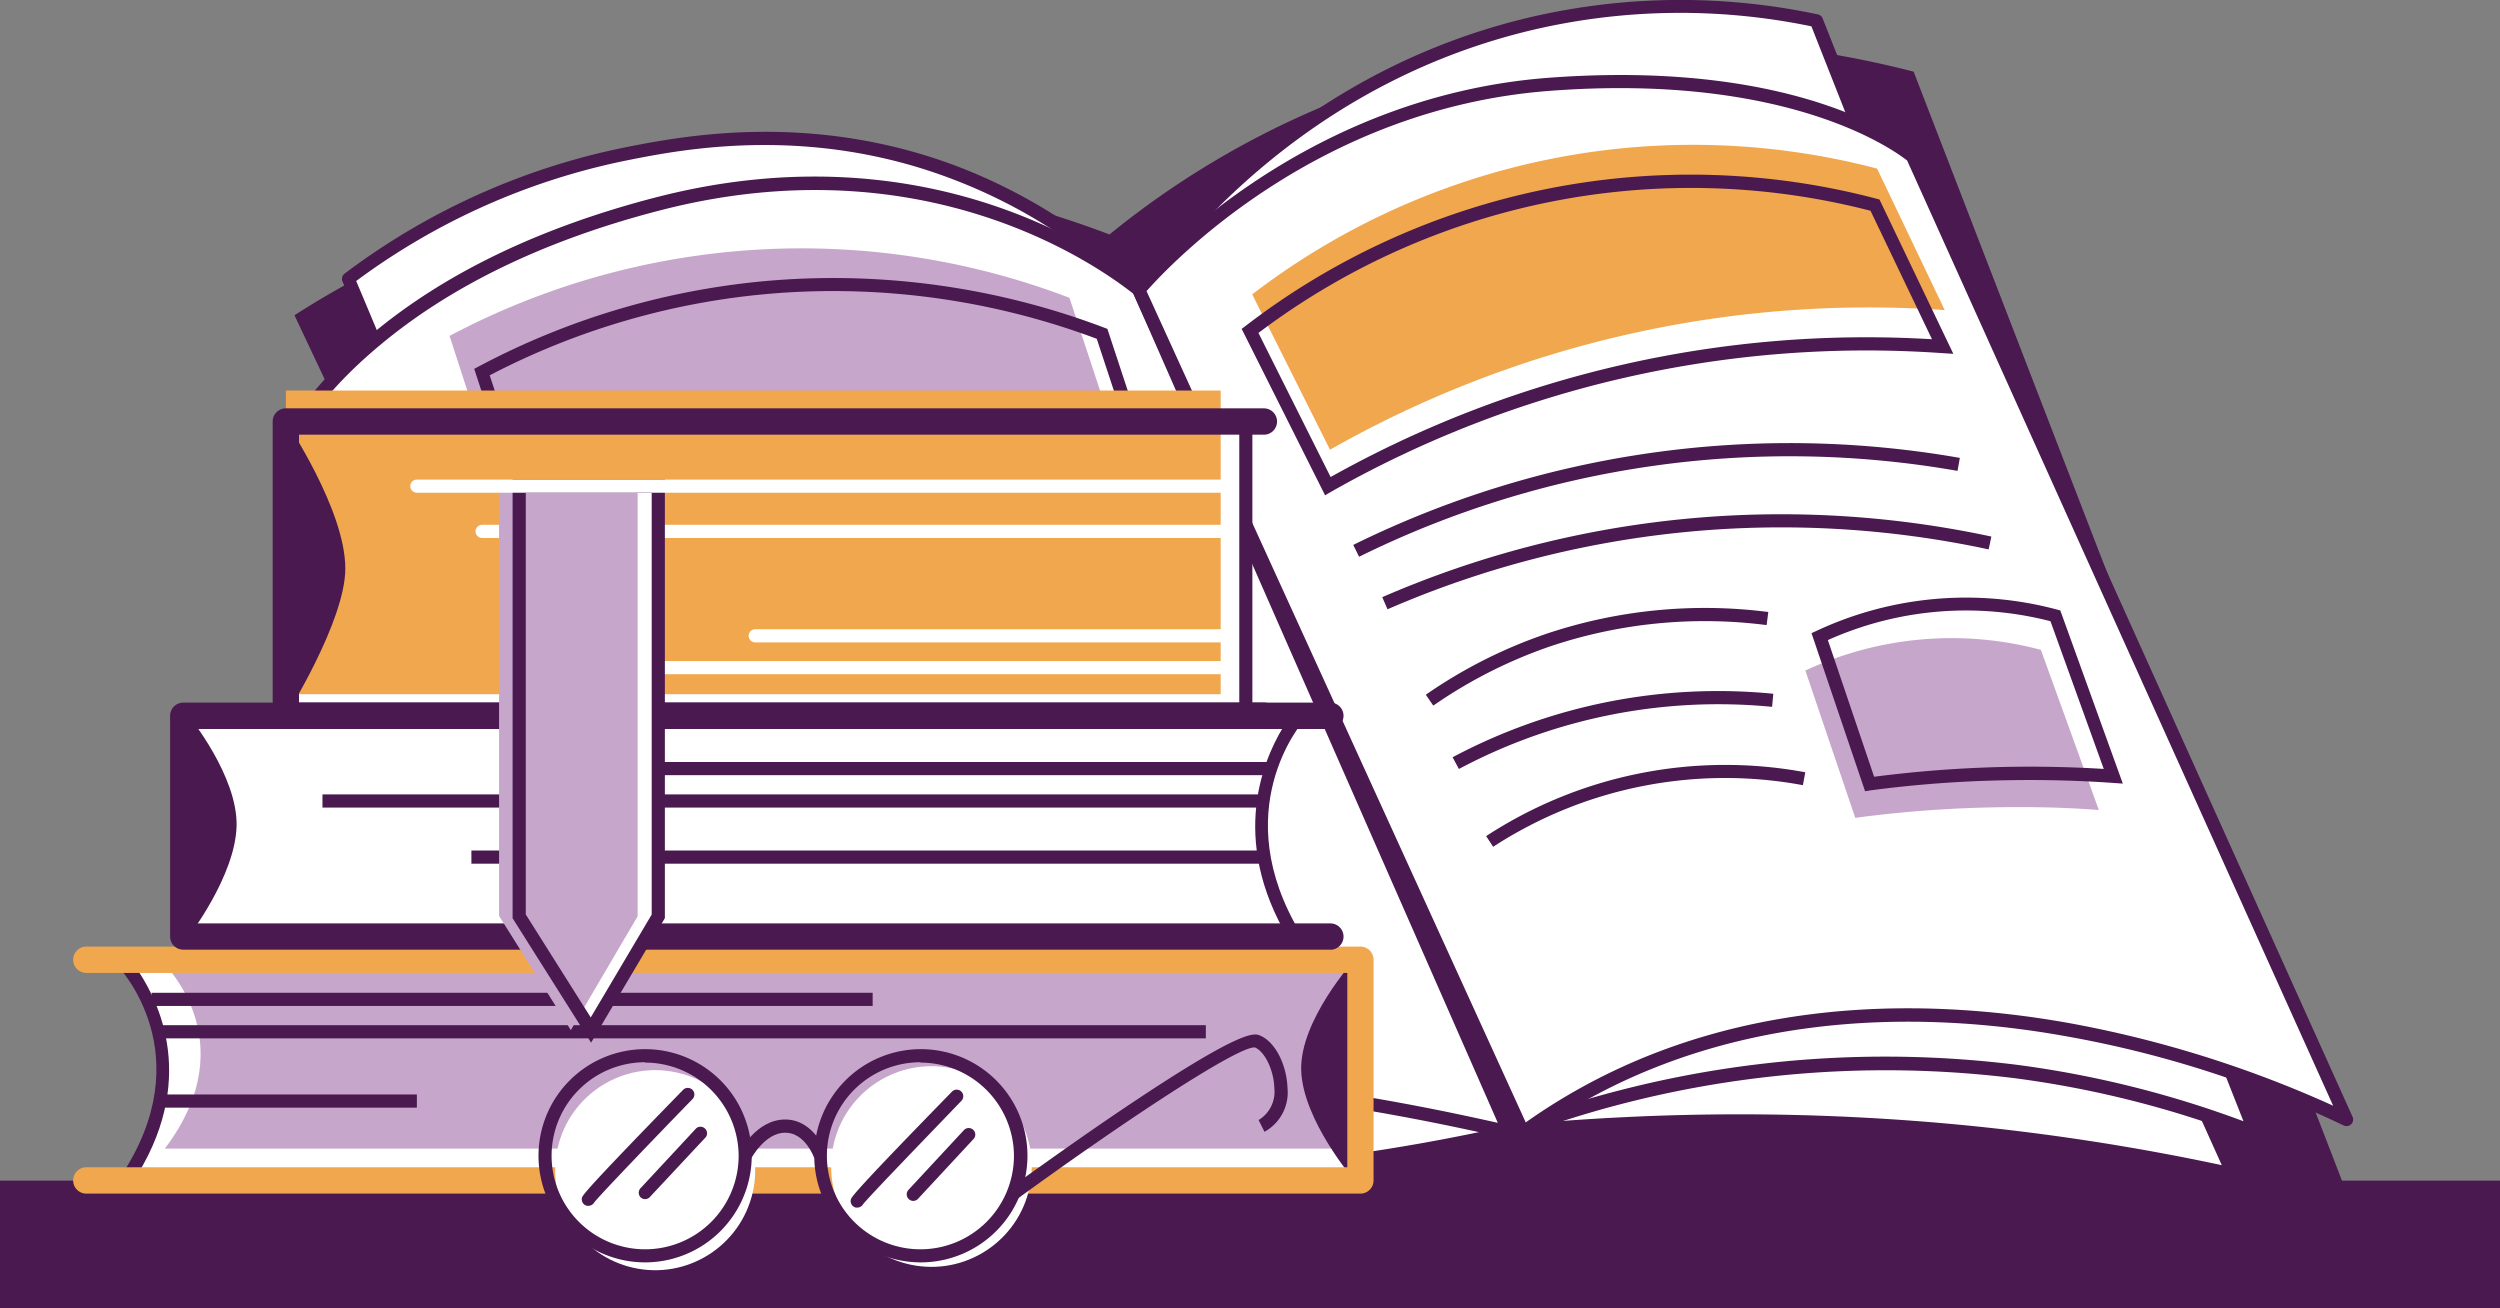 <svg xmlns="http://www.w3.org/2000/svg" viewBox="0 0 284.68 148.97"><rect x="0" y="0" width="284.68" height="148.97" fill="#808080" stroke="none"/><defs><style>.cls-1{fill:#49194f;}.cls-2{fill:#fff;}.cls-3{fill:#c7a6cc;}.cls-4{fill:#f0a74d;}</style></defs><g id="Layer_2" data-name="Layer 2"><g id="_1" data-name="1"><rect class="cls-1" y="134.44" width="284.68" height="14.52"/><path class="cls-1" d="M33.53,35.9A102.38,102.38,0,0,1,68.14,21.78a105.47,105.47,0,0,1,58.2,4.92A99.1,99.1,0,0,1,150.7,12.1c28.89-12,55.81-6.87,67.21-3.94l49.3,127.64H80.73Z"/><path class="cls-2" d="M39.65,31.76A77.83,77.83,0,0,1,71.36,17.51c7-1.39,21.31-4,37.53,2.2A61.85,61.85,0,0,1,129.68,33Q150.76,81,171.84,129a227.16,227.16,0,0,1-52.65,5.47A226.75,226.75,0,0,1,78,130.09Q70.27,108.55,61.7,86.33,50.83,58.19,39.65,31.76Z"/><path class="cls-1" d="M122.18,135.19c-1,0-2,0-3,0a227.33,227.33,0,0,1-41.35-4.35.73.73,0,0,1-.55-.48C72.05,115.76,66.58,101,61,86.6,54,68.39,46.55,50,39,32.05a.74.74,0,0,1,.24-.89,79,79,0,0,1,32-14.39c6.34-1.25,21.2-4.17,37.94,2.24a62.05,62.05,0,0,1,21,13.48.63.63,0,0,1,.16.24l42.17,95.91a.75.75,0,0,1,0,.64.77.77,0,0,1-.5.4A228.58,228.58,0,0,1,122.18,135.19Zm-43.64-5.75a227.87,227.87,0,0,0,40.66,4.24,227.39,227.39,0,0,0,51.59-5.27L129.05,33.46a60.69,60.69,0,0,0-20.43-13C92.27,14.15,77.72,17,71.5,18.24A77.48,77.48,0,0,0,40.56,32C48.09,49.84,55.43,68,62.4,86.06,67.93,100.38,73.36,115,78.54,129.44Z"/><path class="cls-2" d="M129.68,33c3.85-5.23,16.75-21.31,39.54-26.56a66.21,66.21,0,0,1,27.6-.37L254.3,133.73A262,262,0,0,0,171.84,129Q150.76,81,129.68,33Z"/><path class="cls-1" d="M254.3,134.47h-.16a261.9,261.9,0,0,0-82.22-4.77.74.74,0,0,1-.76-.44L129,33.33a.78.78,0,0,1,.09-.75c5.85-7.93,18.82-22,40-26.84A66.38,66.38,0,0,1,197,5.37a.73.73,0,0,1,.54.42L255,133.42a.76.76,0,0,1-.11.78A.72.72,0,0,1,254.3,134.47Zm-56.19-7.58c8.7,0,17.39.43,26,1.28A264.38,264.38,0,0,1,253,132.68L196.29,6.76a65,65,0,0,0-26.9.44c-20.37,4.7-33,18.1-38.85,25.92l41.77,95C180.88,127.31,189.5,126.89,198.11,126.89Z"/><path class="cls-2" d="M129.68,33C133.91,27.2,148.29,9,174,2.79a75.26,75.26,0,0,1,32.81-.42q25,63.32,50,126.61a116.67,116.67,0,0,0-27.23-7,120.16,120.16,0,0,0-57.72,7Z"/><path class="cls-1" d="M256.79,129.73a.65.65,0,0,1-.27,0,115.83,115.83,0,0,0-27-6.94,119.74,119.74,0,0,0-57.37,6.91.75.75,0,0,1-.94-.4L129,33.33a.78.78,0,0,1,.08-.74c6.5-9,21-24.81,44.76-30.53A75.28,75.28,0,0,1,207,1.64a.74.74,0,0,1,.55.46l50,126.61a.76.76,0,0,1-.17.8A.73.73,0,0,1,256.79,129.73ZM130.54,33.12,172.24,128a121.1,121.1,0,0,1,57.42-6.75,117.24,117.24,0,0,1,25.81,6.43L206.27,3a73.55,73.55,0,0,0-32.09.49C151.15,9.05,137,24.29,130.54,33.12Z"/><path class="cls-2" d="M32.18,51.34c1.9-4,11.87-20.11,42.6-28.09,31.25-8.12,51.66,7.13,54.9,9.78Q150.76,81,171.84,129c-59.5-13.65-71,1-101.11,1.84C52,106.76,50.92,75.36,32.18,51.34Z"/><path class="cls-1" d="M70.73,131.54a.75.75,0,0,1-.59-.29C60.69,119.14,55.64,105,50.75,91.31S40.88,63.72,31.59,51.8A.74.74,0,0,1,31.5,51c.7-1.5,3.56-6.83,10.69-12.82,8.3-7,19.2-12.25,32.4-15.68,31.32-8.14,51.78,6.84,55.56,9.93a.65.65,0,0,1,.21.28l42.17,95.91a.76.76,0,0,1-.11.78.74.74,0,0,1-.75.25c-40.55-9.3-58.44-5.46-75.74-1.75-8,1.72-15.61,3.35-25.18,3.62ZM33.06,51.25c9.26,12,14.26,26,19.1,39.56S61.94,118.17,71.09,130c9.26-.3,16.68-1.89,24.53-3.58,17.25-3.69,35.08-7.52,74.94,1.44l-41.49-94.4C125,30.26,105.21,16.11,75,24c-13,3.38-23.69,8.55-31.82,15.38C36.81,44.68,34,49.42,33.06,51.25Z"/><path class="cls-2" d="M129.68,33S146.91,11.79,176.5,9.6s41.28,8.21,41.28,8.21l49.43,109.67S213.73,99.66,173.44,129Z"/><path class="cls-1" d="M173.44,129.69a.58.58,0,0,1-.19,0,.75.75,0,0,1-.49-.41L129,33.34a.76.76,0,0,1,.1-.79c.17-.21,17.78-21.51,47.34-23.7s41.35,8,41.84,8.4a.81.81,0,0,1,.18.26l49.43,109.66a.75.75,0,0,1-.17.86.77.77,0,0,1-.86.12A123,123,0,0,0,235.26,118c-16.64-3-40.8-3.37-61.38,11.59A.77.77,0,0,1,173.44,129.69ZM130.56,33.15l43.18,94.66c20.86-14.75,45.08-14.31,61.82-11.32a128.76,128.76,0,0,1,30.12,9.42L217.17,18.28c-1.28-1-13.27-10-40.62-7.94C149.72,12.33,133,30.4,130.56,33.15Z"/><path class="cls-3" d="M121.78,33.91a85.54,85.54,0,0,0-70.59,4.34q3.64,11.2,7.3,22.41c14.49-7.38,26.4-9.14,34.59-9.39,0,0,6.25-.2,35.73,3.94h0Z"/><path class="cls-1" d="M61.76,65.82,54,42l.55-.29a86.08,86.08,0,0,1,33.74-9.8,87.11,87.11,0,0,1,37.47,5.41l.34.13,7.51,22.78-1.19-.16c-29-4.07-35.54-3.95-35.6-3.94-11.29.35-22.82,3.48-34.27,9.31Zm-6-23.1,6.84,21C74,58,85.51,55,96.76,54.61c.25,0,6.47-.14,34.67,3.79l-6.54-19.82a85.58,85.58,0,0,0-36.5-5.19A84.53,84.53,0,0,0,55.8,42.72Z"/><path class="cls-4" d="M142.59,33.52A82.5,82.5,0,0,1,213.75,19.2l7.7,16.11a124.25,124.25,0,0,0-70,15.9Z"/><path class="cls-1" d="M150.89,56.4l-9.5-18.95.49-.37a83.15,83.15,0,0,1,71.81-14.45l.33.09,8.41,17.57-1.28-.08A123.52,123.52,0,0,0,151.57,56Zm-7.6-18.51,8.23,16.43A124.88,124.88,0,0,1,220,38.63L213,24a81.71,81.71,0,0,0-69.68,13.9Z"/><path class="cls-1" d="M154.76,63.4l-.66-1.35a112.33,112.33,0,0,1,69.07-9.91l-.26,1.48a110.74,110.74,0,0,0-68.15,9.78Z"/><path class="cls-1" d="M158,69.38l-.6-1.38a114,114,0,0,1,69.36-6.9l-.31,1.46A112.47,112.47,0,0,0,158,69.38Z"/><path class="cls-1" d="M163.21,80.35l-.85-1.24a55.39,55.39,0,0,1,13.91-7,56.79,56.79,0,0,1,25.09-2.42l-.19,1.49a55.32,55.32,0,0,0-24.43,2.35A54.25,54.25,0,0,0,163.21,80.35Z"/><path class="cls-1" d="M166.12,87.55l-.71-1.32A64.37,64.37,0,0,1,201.93,79l-.14,1.49a62.89,62.89,0,0,0-35.67,7.08Z"/><path class="cls-1" d="M170.05,96.46l-.82-1.25a49.83,49.83,0,0,1,36.34-7.27l-.27,1.47a48.46,48.46,0,0,0-35.25,7Z"/><path class="cls-3" d="M205.57,76.33l5.69,16.8a137.88,137.88,0,0,1,15.51-1.19c4.36-.09,8.46,0,12.23.3L232.4,74a39.41,39.41,0,0,0-26.83,2.36Z"/><path class="cls-1" d="M212.38,90.1l-6.1-18,.61-.28a40.14,40.14,0,0,1,27.34-2.41l.38.1,7.12,19.72-1.15-.08c-4-.28-8.12-.38-12.16-.3A134.77,134.77,0,0,0,213,90Zm-4.24-17.22,5.27,15.57a139,139,0,0,1,15-1.12c3.7-.07,7.45,0,11.15.23l-6.07-16.82a38.43,38.43,0,0,0-25.33,2.14Z"/><rect class="cls-2" x="32.55" y="48" width="109.31" height="33.5"/><rect class="cls-4" x="32.55" y="44.47" width="106.45" height="34.58"/><path class="cls-1" d="M142.61,82.25H31.8v-35H142.61ZM33.3,80.76H141.12v-32H33.3Z"/><path class="cls-1" d="M32.55,48s6.79,10.06,6.77,16.75c0,6-6.77,16.76-6.77,16.76Z"/><path class="cls-2" d="M14.33,134.42H154.92V109.29H13.78S24.1,119.83,14.33,134.42Z"/><path class="cls-3" d="M18.77,130.79H154.92v-21.5H18.24S28.24,118.3,18.77,130.79Z"/><path class="cls-1" d="M154.24,109.29s-6.23,6.87-6.07,12.57,6.07,12.56,6.07,12.56Z"/><rect class="cls-1" x="17.26" y="113.05" width="82.11" height="1.5"/><rect class="cls-1" x="18.24" y="116.74" width="119.07" height="1.5"/><rect class="cls-1" x="18.24" y="124.63" width="29.23" height="1.5"/><path class="cls-1" d="M155.67,135.17H12.93l.78-1.16c9.3-13.9-.06-23.79-.47-24.2L12,108.54H155.67Zm-140-1.49H154.17V110H15.35C17.68,113.25,22.65,122.23,15.7,133.68Z"/><path class="cls-4" d="M154.92,135.92H9.83a1.5,1.5,0,1,1,0-3H153.42V110.79H9.83a1.5,1.5,0,1,1,0-3H154.92a1.5,1.5,0,0,1,1.49,1.5v25.13A1.5,1.5,0,0,1,154.92,135.92Z"/><path class="cls-2" d="M147.44,106.64H20.87V81.51H147.94S138.64,92.05,147.44,106.64Z"/><path class="cls-1" d="M148.77,107.39H20.12V80.76H149.59L148.5,82c-.36.42-8.81,10.33-.42,24.26Zm-127.15-1.5H146.15c-6.29-11.46-1.78-20.45.32-23.64H21.62Z"/><path class="cls-1" d="M21.47,81.51s5.62,6.87,5.47,12.56-5.47,12.57-5.47,12.57Z"/><path class="cls-1" d="M151.49,108.14H20.87a1.5,1.5,0,0,1-1.5-1.5V81.51a1.5,1.5,0,0,1,1.5-1.5H151.49a1.5,1.5,0,1,1,0,3H22.36v22.14H151.49a1.5,1.5,0,0,1,0,3Z"/><rect class="cls-1" x="70.88" y="86.77" width="73.93" height="1.5"/><rect class="cls-1" x="36.72" y="90.46" width="107.2" height="1.5"/><rect class="cls-1" x="53.68" y="96.85" width="90.24" height="1.5"/><path class="cls-1" d="M143.92,83H32.55a1.5,1.5,0,0,1-1.5-1.49V48a1.5,1.5,0,0,1,1.5-1.5H143.92a1.5,1.5,0,0,1,0,3H34.05V80H143.92a1.5,1.5,0,1,1,0,3Z"/><path class="cls-2" d="M139,61.26H54.9a.75.75,0,0,1,0-1.5H139a.75.75,0,0,1,0,1.5Z"/><path class="cls-2" d="M139,73.15H86a.75.75,0,0,1,0-1.5h53a.75.75,0,0,1,0,1.5Z"/><path class="cls-2" d="M139,76.77H75.41a.75.75,0,1,1,0-1.49H139a.75.75,0,1,1,0,1.49Z"/><path class="cls-2" d="M75,104.34l-7.67,13-8.17-13v-49H75Z"/><path class="cls-3" d="M72.61,104.34,65,117.3l-8.17-13v-49H72.61Z"/><path class="cls-1" d="M67.31,118.73l-8.94-14.17V54.61H75.71v49.94Zm-7.44-14.6,7.4,11.73,6.94-11.72v-48H59.87Z"/><path class="cls-2" d="M139,56.11H47.47a.75.75,0,0,1,0-1.5H139a.75.75,0,0,1,0,1.5Z"/><circle class="cls-2" cx="74.61" cy="133.25" r="11.39" transform="translate(-71.8 176.69) rotate(-77.28)"/><path class="cls-1" d="M73.46,143.75A12.14,12.14,0,1,1,85.6,131.61,12.15,12.15,0,0,1,73.46,143.75Zm0-22.79a10.65,10.65,0,1,0,10.65,10.65A10.66,10.66,0,0,0,73.46,121Z"/><circle class="cls-2" cx="105.74" cy="133.25" r="11.39" transform="matrix(0.16, -0.99, 0.99, 0.16, -42.77, 216.2)"/><path class="cls-1" d="M104.81,143.75A12.14,12.14,0,1,1,117,131.61,12.16,12.16,0,0,1,104.81,143.75Zm0-22.79a10.65,10.65,0,1,0,10.65,10.65A10.66,10.66,0,0,0,104.81,121Z"/><path class="cls-1" d="M85.53,131.94l-1.35-.67c.08-.15,1.93-3.79,5.23-3.79s4.66,3.73,4.72,3.89l-1.42.48s-1-2.87-3.3-2.87S85.54,131.91,85.53,131.94Z"/><path class="cls-1" d="M115.79,136.56l-.88-1.21c.06,0,6.42-4.67,13-9.1,13.64-9.17,14.92-8.62,15.6-8.32,1.7.73,3,3.29,3.1,5.95a5.12,5.12,0,0,1-2.62,5l-.67-1.34a3.76,3.76,0,0,0,1.79-3.64c-.05-2-1.06-4.12-2.19-4.62C141.11,119,127.72,127.87,115.79,136.56Z"/><path class="cls-1" d="M67,137.31h-.15a.76.76,0,0,1-.59-.89c.06-.27.14-.64,11.53-12.32a.75.75,0,0,1,1.06,0,.75.75,0,0,1,0,1.06c-4.05,4.16-10.61,11-11.19,11.77A.76.76,0,0,1,67,137.31Z"/><path class="cls-1" d="M73.46,136.55a.78.78,0,0,1-.51-.2.76.76,0,0,1,0-1.06l6.33-6.81a.75.75,0,0,1,1.1,1L74,136.31A.75.75,0,0,1,73.46,136.55Z"/><path class="cls-1" d="M97.62,137.51h-.16a.76.76,0,0,1-.58-.89c.06-.27.13-.64,11.53-12.32a.75.75,0,0,1,1.06,0,.75.75,0,0,1,0,1.06c-4,4.16-10.61,11-11.19,11.77A.76.76,0,0,1,97.62,137.51Z"/><path class="cls-1" d="M104,136.75a.75.75,0,0,1-.55-1.26l6.33-6.82a.75.75,0,0,1,1.06,0,.74.74,0,0,1,0,1.05l-6.33,6.82A.75.75,0,0,1,104,136.75Z"/></g></g></svg>